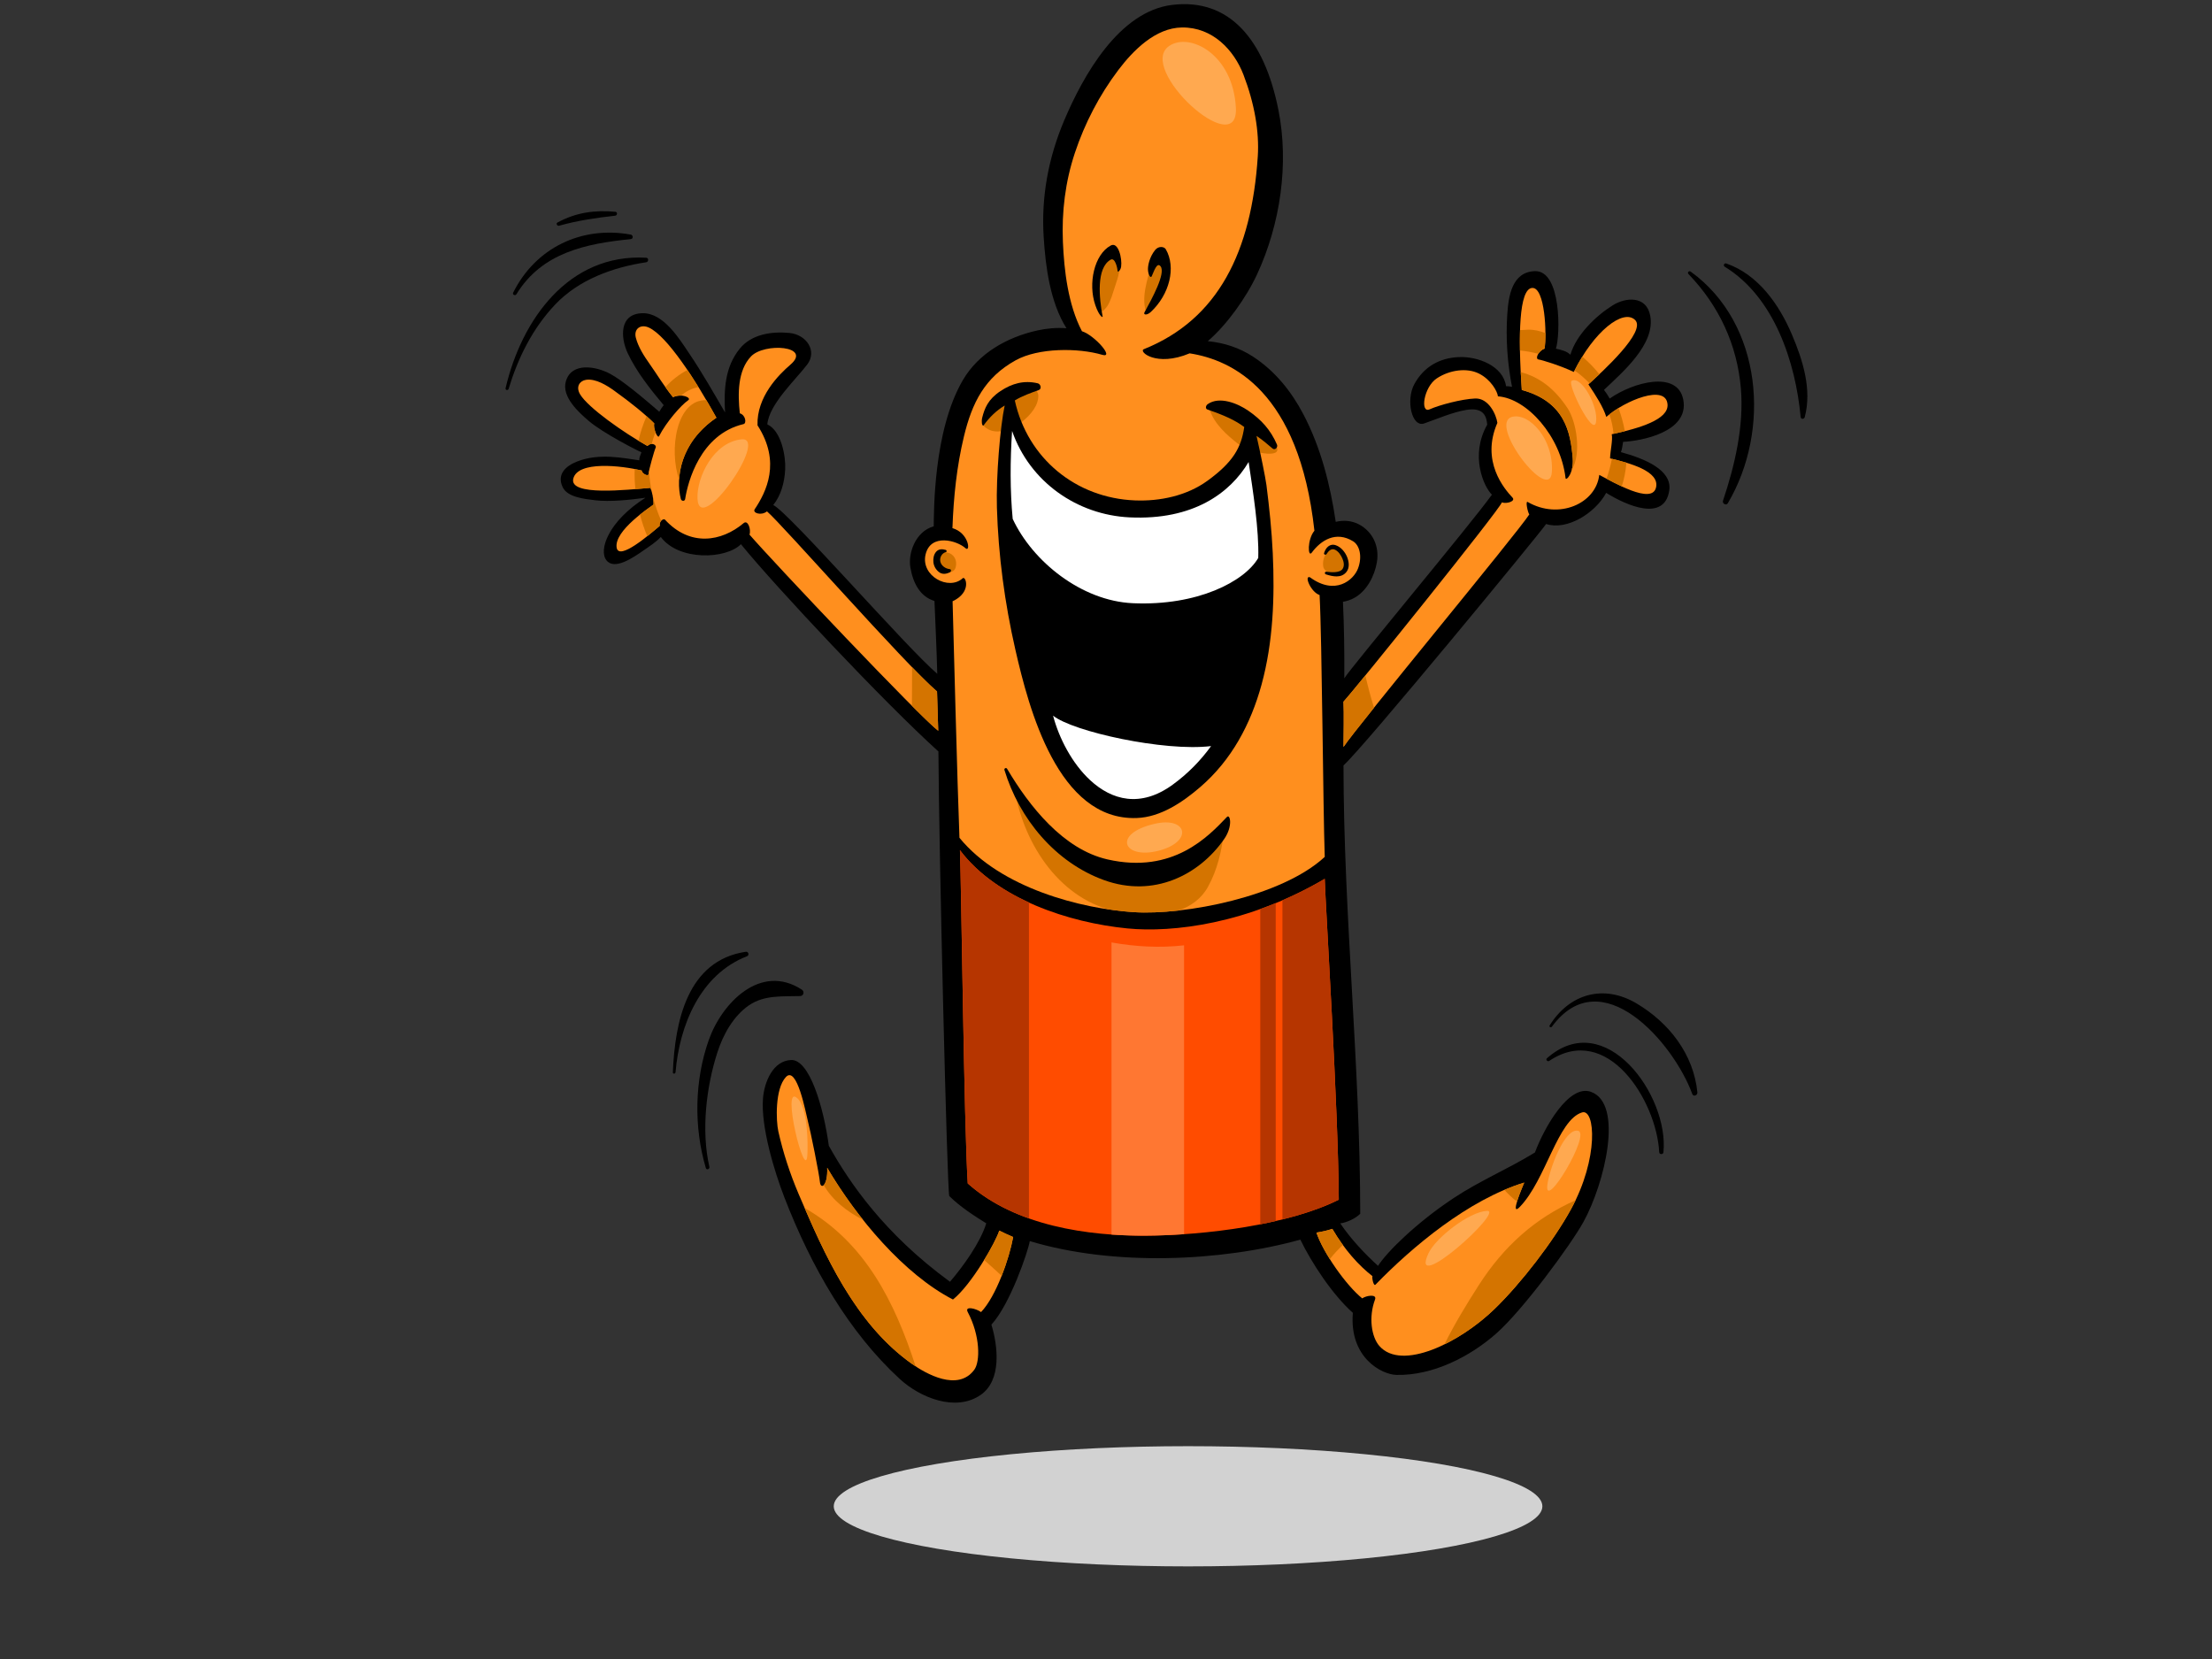 <?xml version="1.0" encoding="utf-8"?>
<!-- Generator: Adobe Illustrator 17.0.0, SVG Export Plug-In . SVG Version: 6.00 Build 0)  -->
<!DOCTYPE svg PUBLIC "-//W3C//DTD SVG 1.1//EN" "http://www.w3.org/Graphics/SVG/1.1/DTD/svg11.dtd">
<svg version="1.1" id="Layer_1" xmlns="http://www.w3.org/2000/svg" xmlns:xlink="http://www.w3.org/1999/xlink" x="0px" y="0px"
	 width="800px" height="600px" viewBox="0 0 800 600" enable-background="new 0 0 800 600" xml:space="preserve">
<rect x="0" y="0" width="800" height="600" fill="#333333" stroke="none"/>
<g>
	<ellipse fill="#D2D2D2" cx="429.679" cy="544.769" rx="128.142" ry="21.738"/>
	<path d="M608.773,144.511c-2.086-10.695-18.228-6.271-26.594-0.368c-0.617-1.095-1.312-2.134-2.078-3.139
		c6.586-6.262,18.724-16.554,16.716-26.87c-1.41-7.255-8.819-6.663-13.537-3.726c-5.859,3.648-13.166,10.513-15.331,17.889
		c-1.504-1.422-3.053-1.641-5.234-2.207c1.654-4.964,2-28.4-7.642-28.029c-8.239,0.319-9.495,8.94-9.943,15.585
		c-0.59,8.721,0.03,17.686,1.715,26.26c-0.752-0.154-1.477-0.243-2.162-0.24c-1.063-7.391-10.277-10.824-17.084-10.52
		c-7.021,0.311-12.592,3.49-16.035,9.682c-3.231,5.809-0.98,15.877,3.527,14.308c4.507-1.568,10.387-4.117,15.288-4.9
		c6.383-1.023,7.25,2.549,7.497,5.354c-6.321,11.108-1.273,22.427,1.694,25.319c-7.512,10.518-51.201,62.725-53.378,66.409
		c0.051-9.23-0.068-18.456-0.492-27.672c1.38-0.222,2.745-0.679,3.98-1.344c4.639-2.495,7.46-7.997,8.295-12.991
		c0.94-5.628-1.411-10.938-6.452-13.643c-2.608-1.401-5.621-1.609-8.434-0.935c-1.995-13.495-5.386-26.855-11.721-38.932
		c-4.33-8.264-10.224-15.586-18.072-20.737c-5.14-3.376-10.71-5.104-16.477-5.679c6.748-5.756,13.899-15.652,17.894-24.324
		c8.33-18.071,11.543-39.771,7.641-59.32c-5.153-25.835-17.972-40.431-38.381-37.974c-19.362,2.33-32.334,25.848-39.057,41.707
		c-5.72,13.495-8.384,27.642-7.452,42.27c0.673,10.594,2.279,23.49,8.247,32.974c-3.555-0.288-7.221,0.058-10.589,0.807
		c-10.895,2.419-21.176,8.233-26.852,17.89c-10.84,18.45-10.465,48.35-10.576,52.937c-6.68,1.866-9.293,9.825-8.455,14.796
		c0.973,5.782,3.538,10.621,8.726,12.201c0.107,2.692,0.889,19.882,1.008,26.331c-10.85-9.145-53.495-58.19-59.309-61.032
		c2.844-3.548,4.062-8.199,4.312-12.851c0.259-4.827-1.428-14.003-6.462-16.317c0.643-7.338,10.351-16.224,14.476-21.711
		c3.6-4.788-0.223-10.75-6.513-11.356c-6.608-0.636-13.741,0.553-17.894,5.645c-5.414,6.636-5.809,14.785-5.357,23.111
		c-4.15-7.122-8.237-14.318-12.868-21.191c-3.685-5.471-9.399-14.879-17.023-14.699c-8.447,0.197-7.921,8.853-5.34,14.387
		c3.142,6.735,8.197,13.094,13.04,18.869c-0.595,0.727-1.119,1.535-1.595,2.373c-6.234-5.38-13.367-11.36-17.823-13.735
		c-5.069-2.702-13.83-4.297-15.944,2.67c-1.732,5.703,4.887,11.505,8.247,14.383c5.142,4.405,17.924,10.931,19.057,11.338
		c-0.319,0.966-0.831,1.949-0.782,2.911c-5.823-0.786-14.473-2.724-22.507,0.447c-4.254,1.682-7.348,4.718-5.18,9.283
		c1.709,3.595,7.652,4.227,11.675,4.714c5.335,0.644,12.539-0.112,18.251-0.896c-13.438,8.511-17.023,18.921-14.113,22.615
		c2.912,3.697,9.63-0.918,13.511-3.635c1.985-1.388,4.408-2.892,6.153-4.81c6.538,8.784,23.644,8.069,28.98,2.624
		c12.703,15.62,51.85,57.266,71.425,74.967c0.18,35.125,3.122,157.65,3.92,160.771c4.009,4.01,9.735,7.617,13.38,9.875
		c0,0,0.005,0.003,0.008,0.006c-2.157,6.965-8.308,15.519-13.119,21.133c-23.792-17.377-36.355-35.824-43.82-49.178
		c-1.892-13.913-6.973-31.289-13.656-31.022c-6.53,0.259-9.683,7.91-10.158,13.901c-0.815,10.248,4.132,26.466,7.751,35.822
		c9.738,25.18,23.259,48.657,41.714,65.63c7.25,6.669,20.19,12.086,29.299,5.741c7.601-5.291,6.231-17.61,3.843-25.388
		c6.741-7.286,13.24-26.43,13.894-30.212c30.19,9.126,69.002,7.447,97.847-0.528c4.013,8.287,11.496,19.783,18.983,26.467
		c-1.34,16.308,10.538,22.345,15.77,22.454c13.142,0.285,26.551-6.556,36.092-14.969c9.571-8.441,26.929-31.991,31.545-40.368
		c7.649-13.879,14.703-42.774,2.672-47.053c-7.956-2.828-16.858,12.916-20.219,21.94c-9.986,6.124-19.715,10.071-29.506,16.559
		c-13.397,8.88-24.075,19.45-27.247,24.443c-4.565-4.131-9.911-9.747-13.655-15.36c2.138-0.269,5.346-1.606,7.217-3.475
		c-0.031-54.564-5.994-107.607-6.054-162.154c7.226-6.414,70.858-83.731,73.286-87.308c7.452,2.424,17.658-3.81,21.721-11.262
		c7.449,4.64,21.065,10.552,22.809-0.826c1.14-7.435-8.857-11.55-17.481-13.903c0.392-0.978,0.59-2.353,0.785-3.724
		C593.407,159.502,611.073,156.314,608.773,144.511z"/>
	<path fill="#FF8F1E" d="M271.06,193.343c0.655-1.729-0.537-5.476-2.117-4.142c-7.966,6.721-19.386,8.625-28.45-1.263
		c-0.418-0.456-2.139,0.352-1.911,2.273c-3.581,3.023-14.778,12.765-15.564,7.838c-0.978-6.156,12.205-14.669,13.324-15.564
		c0.112-1.568-0.446-4.591-1.119-6.046c-8.171,0.674-29.549,3.112-27.878-3.357c1.679-6.494,17.355-4.703,24.746-2.911
		c0,1.12,2.462,2.351,2.462,1.231c0-1.118,2.129-8.621,2.577-9.516c0.446-0.896-1.456-2.129-2.973-0.594
		c-8.558-4.773-21.452-13.83-24.348-18.659c-1.677-2.798-0.111-4.925,2.129-5.261c3.517-0.528,7.589,2.051,10.189,3.919
		c6.036,4.327,11.197,8.511,14.504,11.857c-0.514,1.68,1.218,5.627,1.732,4.604c2.489-4.96,8.022-11.319,10.525-12.989
		c1.344-0.896-2.352-2.576-5.487-1.119c-3.185-3.862-5.541-7.902-8.465-12.039c-2.003-2.835-4.044-5.979-4.956-9.369
		c-0.876-3.26,1.666-5.163,4.7-3.759c6.624,3.066,16.894,19.008,24.414,32.595c-13.122,8.909-14.78,21.802-12.86,29.388
		c0.21,0.826,1.42,0.952,1.565,0.007c0.947-6.158,5.451-23.397,21.125-27.093c1.124-0.264,0.785-3.246-1.362-3.895
		c-0.749-7.044-0.803-15.45,4.029-20.556c4.834-5.105,22.198-3.846,14.289,2.95c-4.305,3.7-12.255,11.652-11.918,21.951
		c8.62,13.323,3.155,24.116-1.008,30.342c-0.909,1.358,2.352,2.464,4.431,0.778c5.484,4.648,49.48,54.813,61.506,65.144
		c0.066,4.214,0.349,9.983,0.433,14.198C332.676,259.316,279.836,203.483,271.06,193.343z"/>
	<path fill="#FF8F1E" d="M344.518,217.456c7.08-3.316,4.695-9.287,3.664-8.335c-5.059,4.668-15.296-0.862-13.427-8.616
		c1.874-7.752,11.387-5.008,14.423-2.249c1.886,1.716,1.35-5.503-4.712-7.24c0.407-11.18,1.534-22.283,4.158-33.172
		c2.934-12.18,7.51-21.338,18.705-27.539c8.245-4.567,22.604-4.546,31.324-1.981c4.547,1.335-2.727-7.046-7.351-8.532
		c-5.042-9.64-6.447-22.065-6.883-32.244c-0.469-10.958,0.856-21.822,4.322-32.236c3.568-10.723,8.868-20.91,15.674-29.926
		c5.38-7.134,13.471-15.333,23.054-15.448c11.095-0.135,18.826,8.174,22.245,17.068c4.009,10.426,5.763,20.692,5.185,29.541
		c-2.243,34.347-14.273,58.944-41.214,69.743c-2.039,0.818,4.484,6.578,16.567,1.502c15.259,2.363,39.544,13.585,45.127,64.152
		c-2.643,3.167-2.406,9.892-0.949,7.914c3.287-4.463,8.7-7.914,14.929-4.1c2.386,1.463,3.396,5.544,1.792,9.821
		c-1.605,4.276-8.288,9.891-17.377,3.207c-2.234-0.849,0.268,5.347,3.476,6.417c0.873,16.015,1.243,76.733,1.863,94.704
		c-15.643,14.468-50.798,21.129-68.974,19.989c-19.008-1.194-48.259-8.659-63.138-26.899
		C346.243,283.904,344.777,226.918,344.518,217.456z"/>
	<path fill="#D47400" d="M396.049,102.358c-0.14,0.55-0.413,0.951-0.754,1.235c-0.109,1.019-0.132,2.034-0.094,3.041
		c0.699,0.201,1.268,0.729,1.405,1.667c0.155,1.055,0.331,2.106,0.506,3.158c0.337,0.461,0.833,0.866,1.499,1.208
		c1.089-0.83,1.919-1.852,2.487-3.068c0.702-1.5,1.249-3.019,1.709-4.606c0.808-2.809,2.876-7.355,1.76-10.233
		C401.617,87.164,396.775,99.549,396.049,102.358z"/>
	<path fill="#D47400" d="M420.582,92.494c-1.119-1.803-2.403-1-3.448,0.505c-1.365,5.898-4.244,12.694-2.998,18.516
		c0.079,0.374,0.157,0.564,0.202,0.661c0.82-0.29,1.944-1.203,2.352-1.602c2.658-2.591,4.849-6.325,4.971-10.147
		C421.739,98.005,421.909,94.632,420.582,92.494z"/>
	<path fill="#D47400" d="M375.144,145.488c2.177-6.867-5.464-5.422-9.51-3.797c-5.256,2.111-9.229,6.006-10.574,11.477
		C360.352,160.561,373.029,152.166,375.144,145.488z"/>
	<path fill="#D47400" d="M437.585,148.432c1.74,5.075,6.26,9.007,10.161,12.073c3.902,3.065,16.72,5.851,13.81,0.826
		C456.134,151.971,447.329,148.239,437.585,148.432z"/>
	<path fill="#D47400" d="M342.592,199.84c-0.744-0.146-3.125-0.403-3.522,0.661c0.311,0.492,0.458,1.108,0.306,1.826
		c-0.421,1.989,0.218,3.825,2.377,4.431c1.481,0.415,3.396,0.236,3.874-1.547C346.286,202.757,345.119,200.335,342.592,199.84z"/>
	<path fill="#D47400" d="M484.948,206.737c2.861-1.834,1.587-4.887,0.345-7.289c-0.053-0.101-0.081-0.199-0.119-0.3
		c-1.248-0.92-3.135-1.144-4.358-0.235c-1.752,1.304-2.557,3.724-2.267,5.868C478.903,207.41,483.083,207.935,484.948,206.737z"/>
	<path fill="#D47400" d="M412.943,315.542c-22.363,0.05-35.56-16.33-46.474-33.447c2.183,19.888,14.478,40.949,34.262,46.772
		c3.312,0.496,6.49,0.848,9.407,1.03c4.492,0.282,10.022,0.086,16.036-0.587c4.442-1.518,8.28-4.199,10.696-8.55
		c3.449-6.22,4.953-13.031,5.809-19.971C435.094,309.458,424.882,315.515,412.943,315.542z"/>
	<path fill="#FF8F1E" d="M354.812,474.531c-1.872-1.337-6.047-2.325-4.811,0c4.543,8.554,4.543,17.911,2.36,20.863
		c-5.932,8.025-17.491,1.453-22.614-2.183c-20.449-14.513-31.471-39.179-40.921-61.404c-3.117-7.329-5.599-14.897-7.338-22.657
		c-0.826-3.695-1.263-15.355,2.747-19.633c4.009-4.277,7.229,13.18,7.845,15.519c1.084,4.123,4.183,19.504,4.451,22.443
		c0.269,2.942,2.942,1.336,2.633-5.139c10.736,18.239,27.845,38.557,45.489,47.647c6.682-5.346,15.425-20.625,16.749-24.92
		c1.643,0.838,3.325,1.598,5.024,2.319C364.97,455.283,360.303,468.782,354.812,474.531z"/>
	<path fill="#FF4C00" d="M414.289,446.894c-20.451,0.099-46.915-3.376-64.292-18.882c-1.337-21.122-2.301-107.071-2.82-120.546
		c13.311,17.712,39.495,26.242,60.557,28.313c16.306,1.604,43.6-1.601,71.379-17.936c0.268,9.623,4.92,83.234,5.079,116.044
		C466.02,442.983,435.82,446.791,414.289,446.894z"/>
	<path fill="#FF7732" d="M401.991,340.841v105.654c4.247,0.301,8.383,0.417,12.298,0.398c4.348-0.021,9.058-0.201,13.944-0.536
		v-104.47C419.5,342.894,410.466,342.377,401.991,340.841z"/>
	<path fill="#B63500" d="M372.135,326.394c-9.882-4.533-18.803-10.738-24.958-18.929c0.519,13.475,1.483,99.425,2.82,120.546
		c6.398,5.709,14.031,9.776,22.138,12.645V326.394z"/>
	<path fill="#B63500" d="M463.807,441.018c7.569-1.874,14.592-4.232,20.385-7.132c-0.159-32.81-4.811-106.421-5.079-116.044
		c-5.143,3.024-10.265,5.578-15.306,7.747V441.018z"/>
	<path fill="#B63500" d="M461.376,326.611c-1.872,0.764-3.733,1.474-5.578,2.135v114.045c1.884-0.371,3.74-0.778,5.578-1.202
		V326.611z"/>
	<path fill="#FF8F1E" d="M496.369,461.534c-0.253,0.561,0.398,3.801,1.104,3.072c13.195-13.595,33.512-30.707,53.787-36.91
		c-2.634,6.203-4.505,11.819-1.557,8.751c9.424-9.805,13.627-31.418,22.47-34.122c4.773-1.458,6.138,16.557-4.031,35.049
		c-6.391,11.628-17.985,26.688-27.579,35.992c-12.787,12.397-33.639,22.555-41.688,13.434c-2.851-3.233-3.981-10.395-1.575-16.811
		c0.775-2.068-3.137-1.461-4.633-0.415c-5.793-4.664-14.081-16.427-16.557-23.784c1.96-0.319,3.943-0.725,5.736-1.356
		C486.338,452.08,491.419,457.692,496.369,461.534z"/>
	<path fill="#FF8F1E" d="M582.903,157.054c0.44,1.967-0.516,5.895-0.6,8.711c6.87,1.677,18.238,4.617,16.58,10.704
		c-1.635,6.004-15.197-1.973-20.489-4.716c-1.207,10.48-14.699,16.267-25.87,9.8c-0.922-0.533-0.005,3.768,0.57,4.494
		c-4.284,6.701-62.056,76.326-67.196,84.086c0.021-3.637,0.202-12.395-0.007-16.364c4.636-5.042,56.49-69.487,57.281-72.067
		c1.906,0.635,5.011-0.492,3.864-1.717c-2.938-3.135-11.577-13.137-5.487-27.046c-0.392-2.938-3.133-9.015-8.035-8.818
		c-4.9,0.196-12.936,2.35-16.463,3.919c-3.529,1.567-2.155-8.037,2.547-11.171c4.705-3.136,10.976-3.92,15.289-1.763
		c4.31,2.156,6.695,6.485,6.859,8.231c10.549,0.766,22.733,14.503,24.452,29.572c0.137,1.191,3.057-1.76,2.593-7.231
		c-0.785-9.212-2.743-20.381-18.414-24.645c-1.382-19.843-0.988-36.502,3.715-36.894c4.704-0.392,5.391,16.905,4.507,21.952
		c-2.238,0.793-3.529,3.723-2.157,3.92c1.373,0.196,8.232,2.352,12.741,4.508c7.252-14.699,17.834-22.933,22.146-18.816
		c4.312,4.117-11.954,18.824-16.856,23.323c2.745,4.114,5.292,8.034,6.469,11.757c6.664-5.878,21.606-12.059,22.146-4.508
		C603.481,151.763,592.899,154.899,582.903,157.054z"/>
	<path fill="#D47400" d="M259.094,151.072c-1.147-2.073-2.363-4.2-3.616-6.329c-10.825-0.447-13.645,17.892-9.858,28.737
		C246.01,166.316,249.449,157.621,259.094,151.072z"/>
	<path fill="#D47400" d="M329.802,255.259c4.656,4.66,8.121,7.981,9.523,9.029c-0.084-4.215-0.367-9.984-0.433-14.198
		c-2.134-1.832-5.285-4.935-9.037-8.797C329.822,245.972,329.886,250.654,329.802,255.259z"/>
	<path fill="#D47400" d="M235.794,178.151c-0.578-2.662-0.944-5.35-1.026-8.031c-0.132,0.603-0.213,1.065-0.213,1.282
		c0,1.12-2.462-0.112-2.462-1.231c-0.764-0.184-1.633-0.368-2.549-0.544c-0.045,1.354-0.056,2.695,0.007,4.009
		c0.051,1.1,0.14,2.191,0.25,3.272c2.089-0.172,3.97-0.348,5.424-0.468C235.431,176.888,235.624,177.492,235.794,178.151z"/>
	<path fill="#D47400" d="M234.158,161.291c0.507-0.512,1.051-0.698,1.542-0.708c0.344-1.444,0.813-2.863,1.36-4.261
		c-0.405-1.05-0.674-2.371-0.428-3.174c-0.817-0.826-1.75-1.706-2.778-2.624c-1.264,2.842-2.248,5.826-2.955,8.867
		C232.031,160.075,233.127,160.716,234.158,161.291z"/>
	<path fill="#D47400" d="M231.463,186.114c0.699,2.675,1.575,5.28,2.626,7.815c1.835-1.454,3.474-2.859,4.494-3.718
		c-0.101-0.84,0.18-1.455,0.554-1.857c-1.279-2.915-2.327-5.932-3.073-9.006c0.218,1.157,0.336,2.336,0.279,3.136
		C235.928,182.817,233.854,184.197,231.463,186.114z"/>
	<path fill="#D47400" d="M240.65,139.999c0.869,1.23,1.765,2.448,2.752,3.646c0.983-0.458,2.023-0.605,2.942-0.566
		c1.759-1.571,3.849-2.648,6.279-3.068c-1.317-2.125-2.661-4.206-4.004-6.193C245.59,135.403,242.941,137.514,240.65,139.999z"/>
	<path fill="#D47400" d="M362.266,461.416c1.967-4.977,3.448-10.172,4.16-14.031c-1.699-0.721-3.381-1.481-5.024-2.319
		c-0.598,1.941-2.719,6.129-5.47,10.627C358.101,457.58,360.194,459.542,362.266,461.416z"/>
	<path fill="#D47400" d="M297.898,428.612c3.254,5.552,8.383,9.568,14.217,12.53c-4.897-6.161-9.3-12.598-12.951-18.803
		C299.331,425.846,298.625,427.911,297.898,428.612z"/>
	<path fill="#D47400" d="M291.001,436.883c8.999,20.82,19.843,42.911,38.746,56.328c0.423,0.301,0.906,0.625,1.411,0.957
		C323.596,470.951,312.999,449.434,291.001,436.883z"/>
	<path fill="#D47400" d="M485.664,450.259c-1.306-1.796-2.583-3.726-3.816-5.824c-1.793,0.631-3.776,1.037-5.736,1.356
		c0.934,2.775,2.695,6.179,4.839,9.591C482.388,453.538,483.978,451.843,485.664,450.259z"/>
	<path fill="#D47400" d="M544.069,430.344c1.444,1.536,2.922,3.038,4.596,4.201c0.539-1.794,1.499-4.266,2.595-6.85
		C548.86,428.43,546.459,429.329,544.069,430.344z"/>
	<path fill="#D47400" d="M534.781,464.861c-4.399,6.863-8.731,13.965-12.384,21.358c6.454-3.154,12.975-7.819,18.166-12.852
		c9.594-9.304,21.188-24.364,27.579-35.992c0.607-1.105,1.17-2.206,1.698-3.304C555.144,440.606,543.849,450.714,534.781,464.861z"
		/>
	<path fill="#D47400" d="M496.931,255.952c-1.198-3.834-2.221-7.739-3.143-11.655c-4.031,4.928-6.951,8.445-7.895,9.472
		c0.208,3.969,0.028,12.727,0.007,16.364C487.11,268.305,491.264,263.018,496.931,255.952z"/>
	<path fill="#D47400" d="M566.941,147.656c-4.452-6.788-9.964-11.262-16.952-13.068c0.107,2.098,0.236,4.251,0.388,6.445
		c15.671,4.264,17.629,15.433,18.414,24.645c0.149,1.753-0.053,3.242-0.393,4.424C572.099,163.855,570.117,152.498,566.941,147.656z
		"/>
	<path fill="#D47400" d="M552.47,119.243c-0.914,0.039-1.821,0.094-2.724,0.149c-0.071,2.278-0.081,4.739-0.035,7.357
		c2.244,0.222,4.467,0.642,6.649,1.217c0.471-0.762,1.254-1.527,2.24-1.875c0.221-1.262,0.345-3.294,0.331-5.622
		C556.835,119.646,554.668,119.149,552.47,119.243z"/>
	<path fill="#D47400" d="M572.26,128.992c-0.969,1.562-1.906,3.226-2.795,4.99c1.957,1.373,3.771,2.937,5.426,4.662
		c0.929-0.852,2.164-1.986,3.542-3.291C576.609,133.043,574.563,130.933,572.26,128.992z"/>
	<path fill="#D47400" d="M582.976,165.93c-0.459,2.429-1.135,4.842-1.957,7.213c1.633,0.869,3.55,1.866,5.512,2.775
		c0.892-2.758,1.443-5.637,1.679-8.568C586.398,166.795,584.587,166.328,582.976,165.93z"/>
	<path fill="#D47400" d="M582.035,149.884c0.841,2.296,1.329,4.646,1.511,7.027c1.368-0.299,2.742-0.622,4.094-0.964
		c-0.511-2.871-1.282-5.677-2.294-8.352C584.156,148.331,583.028,149.1,582.035,149.884z"/>
	<path d="M443.728,295.474c-6.589,6.888-19.421,20.789-43.235,15.335c-15.977-3.66-28.25-19.227-36.27-32.779
		c-0.311-0.522-1.132-0.141-0.959,0.43c5.356,17.651,18.388,33.455,36.022,39.842c17.892,6.477,34.378-1.772,43.468-14.871
		C445.969,298.796,444.905,294.244,443.728,295.474z"/>
	<path d="M461.832,160.784c-2.291-5.304-5.613-8.963-10.367-12.248c-3.846-2.655-10.443-5.351-14.686-2.367
		c-0.704,0.496-0.952,1.658-0.073,1.952c5.996,2.03,10.116,3.918,13.291,6.311c-1.051,7.438-4.057,12.727-13.301,19.441
		c-7.455,5.416-17.158,7.469-26.21,7.107c-21.383-0.852-38.855-15.177-43.466-36.151c2.691-1.659,5.809-2.734,8.68-3.768
		c1.104-0.398,0.742-2.173-0.405-2.441c-4.956-1.159-9.282,0.04-13.466,2.82c-4.525,3.004-5.743,6.252-6.604,9.631
		c-0.372,1.47,0.056,3.373,0.517,2.748c2.188-2.981,4.523-5.269,7.614-7.158c-1.63,7.605-3.137,25.75-2.811,36.903
		c0.509,17.277,2.821,34.526,6.669,51.37c4.867,21.303,15.416,61.905,43.876,60.915c8.715-0.303,16.686-5.766,23.049-11.247
		c11.29-9.73,18.205-22.743,22.113-36.983c4.211-15.359,4.799-31.726,4.062-47.549c-0.385-8.251-1.249-16.482-2.291-24.674
		c-0.324-2.534-2.23-11.87-3.583-17.747c2.291,1.489,4.292,3.321,5.814,4.577C461.128,162.949,462.268,161.798,461.832,160.784z"/>
	<path fill="#FFFFFF" d="M424.101,283.802c-11.632,8.462-22.03,5.596-29.846-1.653c-6.535-6.06-11.263-15.188-13.397-23.325
		c7.135,5.779,40.242,13.062,57.151,11.006C434.233,275.05,429.646,279.768,424.101,283.802z"/>
	<path fill="#FFFFFF" d="M409.659,218.157c-18.515-0.84-36.226-15.073-43.405-30.501c-0.98-10.326-0.919-21.123-0.223-31.792
		c6.416,18.446,23.544,30.345,42.488,31.25c23.011,1.099,36.378-8.793,43.06-20.023c1.605,10.695,3.808,24.611,3.484,34.693
		C450.184,210.238,433.133,219.222,409.659,218.157z"/>
	<path d="M290.005,357.923c-14.95-9.744-28.932,4.872-33.638,18.128c-5.191,14.626-5.49,31.556-1.088,46.392
		c0.251,0.849,1.461,0.38,1.273-0.445c-2.98-13.062-1.154-28.784,2.895-41.377c2.063-6.415,5.778-13.178,11.458-17.056
		c5.553-3.791,12.161-3.127,18.489-3.324C290.668,360.199,291.029,358.591,290.005,357.923z"/>
	<path d="M269.749,344.219c-21.244,3.139-25.655,25.384-26.402,43.612c-0.026,0.631,0.917,0.592,0.969-0.018
		c1.418-16.959,8.902-35.409,25.87-41.978C271.083,345.485,270.696,344.08,269.749,344.219z"/>
	<path d="M559.454,382.754c-0.547,0.485,0.25,1.335,0.828,0.948c21.094-14.124,38.855,14.465,39.796,33.024
		c0.044,0.873,1.433,0.891,1.522,0.027C603.704,396.24,580.553,364.052,559.454,382.754z"/>
	<path d="M591.894,362.91c-11.883-7.054-24.263-3.557-31.438,7.951c-0.326,0.521,0.469,0.919,0.813,0.45
		c17.925-24.357,44.06,5.965,50.771,24.357c0.405,1.105,1.95,0.454,1.846-0.583C612.501,381.271,603.681,369.907,591.894,362.91z"/>
	<path d="M611.467,98.235c-0.62-0.448-1.34,0.331-0.797,0.891c11.048,11.456,17.615,25.575,18.948,41.443
		c1.135,13.556-2.196,27.737-6.475,40.53c-0.347,1.04,1.175,1.878,1.758,0.888C640.465,155.654,637.482,117.036,611.467,98.235z"/>
	<path d="M648.089,121.028c-4.626-10.886-12.199-21.72-23.726-25.728c-0.797-0.278-1.283,0.739-0.559,1.182
		c17.939,10.999,25.584,34.596,27.427,54.34c0.083,0.902,1.278,0.818,1.483,0.036C655.366,140.822,652.004,130.243,648.089,121.028z
		"/>
	<path d="M233.707,93.214c-28.028-1.575-45.058,22.325-50.856,47.183c-0.165,0.711,0.888,0.92,1.094,0.239
		c3.4-11.25,8.659-21.818,16.77-30.419c8.561-9.076,20.898-13.539,32.993-15.368C234.608,94.713,234.672,93.266,233.707,93.214z"/>
	<path d="M228.131,84.846c-17.805-3.25-34.449,4.776-42.532,20.99c-0.383,0.772,0.75,1.264,1.182,0.563
		c9.212-15.03,25.088-18.296,41.352-19.918C229.098,86.385,229.025,85.01,228.131,84.846z"/>
	<path d="M222.564,76.595c-7.465-0.688-14.222,0.235-20.935,3.877c-0.684,0.371-0.103,1.354,0.577,1.162
		c6.556-1.85,13.552-2.882,20.307-3.629C223.293,77.918,223.391,76.671,222.564,76.595z"/>
	<path d="M401.708,88.795c-5.973,3.246-8.267,13.748-5.571,21.57c1.373,3.992,2.755,4.689,2.641,4.087
		c-1.292-6.759-2.322-17.558,2.891-20.526c1.702-0.969,2.525,3.423,2.525,4.05c0.003,0.69,1.083-0.13,1.282-1.565
		C405.88,93.525,404.481,87.286,401.708,88.795z"/>
	<path d="M421.635,90.157c-0.588-1.021-2.648-1.276-3.887,0.283c-2.046,2.564-2.648,5.691-2.567,7.135
		c0.104,1.879,0.957,3.181,1.35,2.343c0.775-1.643,1.896-5.35,3.219-3.585c1.907,2.539-3.112,11.647-5.829,16.627
		c-0.511,0.935,0.868,1.191,2.301-0.148C423,106.476,425.403,96.692,421.635,90.157z"/>
	<path d="M343.467,205.827c-1.542-0.158-3.087-1.229-3.396-2.803c-0.271-1.381,0.574-3.004,1.998-3.331
		c0.435-0.101,0.354-0.7-0.021-0.808c-1.288-0.368-2.575-0.402-3.512,0.702c-0.86,1.016-1.083,2.441-0.96,3.724
		c0.132,1.373,0.844,2.628,1.904,3.498c1.276,1.049,2.715,0.83,4.097,0.142C344.052,206.715,344.108,205.892,343.467,205.827z"/>
	<path d="M487.186,201.412c-0.736-1.78-2.191-3.561-4.051-4.209c-2.211-0.769-3.692,0.902-4.266,2.844
		c-0.167,0.569,0.66,0.764,0.927,0.313c0.671-1.128,1.77-2.208,3.12-1.499c1.248,0.656,2.079,1.963,2.613,3.224
		c0.481,1.134,0.762,2.582,0.035,3.667c-1.038,1.549-4.319,1.231-5.831,1.018c-0.64-0.089-0.79,0.781-0.19,0.968
		c2.436,0.757,5.466,1.458,7.355-0.81C488.19,205.381,487.9,203.143,487.186,201.412z"/>
	<path fill="#FFA950" d="M288.407,397.228c3.699,3.504,3.848,16.273,3.582,20.512C291.337,428.159,282.221,391.369,288.407,397.228z
		"/>
	<path fill="#FFA950" d="M559.628,428.484c0.729-5.639,6.186-20.51,11.072-19.535C575.583,409.924,558.326,438.578,559.628,428.484z
		"/>
	<path fill="#FFA950" d="M516.651,453.23c2.598-5.538,14.651-14.979,21.163-15.304C544.325,437.601,509.162,469.185,516.651,453.23z
		"/>
	<path fill="#FFA950" d="M417.668,297.923c11.776-2.699,14,6.513,1.302,9.768C406.271,310.945,402.039,301.505,417.668,297.923z"/>
	<path fill="#FFA950" d="M252.264,180.379c-0.362-7.812,5.862-20.513,15.955-21.489
		C278.312,157.913,252.915,194.378,252.264,180.379z"/>
	<path fill="#FFA950" d="M546.932,150.75c6.009-1.501,14.977,7.814,14.326,19.861C560.604,182.658,537.815,153.03,546.932,150.75z"
		/>
	<path fill="#FFA950" d="M568.42,137.727c3.581-1.954,9.768,9.444,8.791,14.978C576.234,158.238,566.612,138.713,568.42,137.727z"/>
	<path fill="#FFA950" d="M422.879,16.601c7.363-4.975,23.116,2.929,24.095,22.465C447.951,58.602,410.833,24.74,422.879,16.601z"/>
</g>
</svg>
